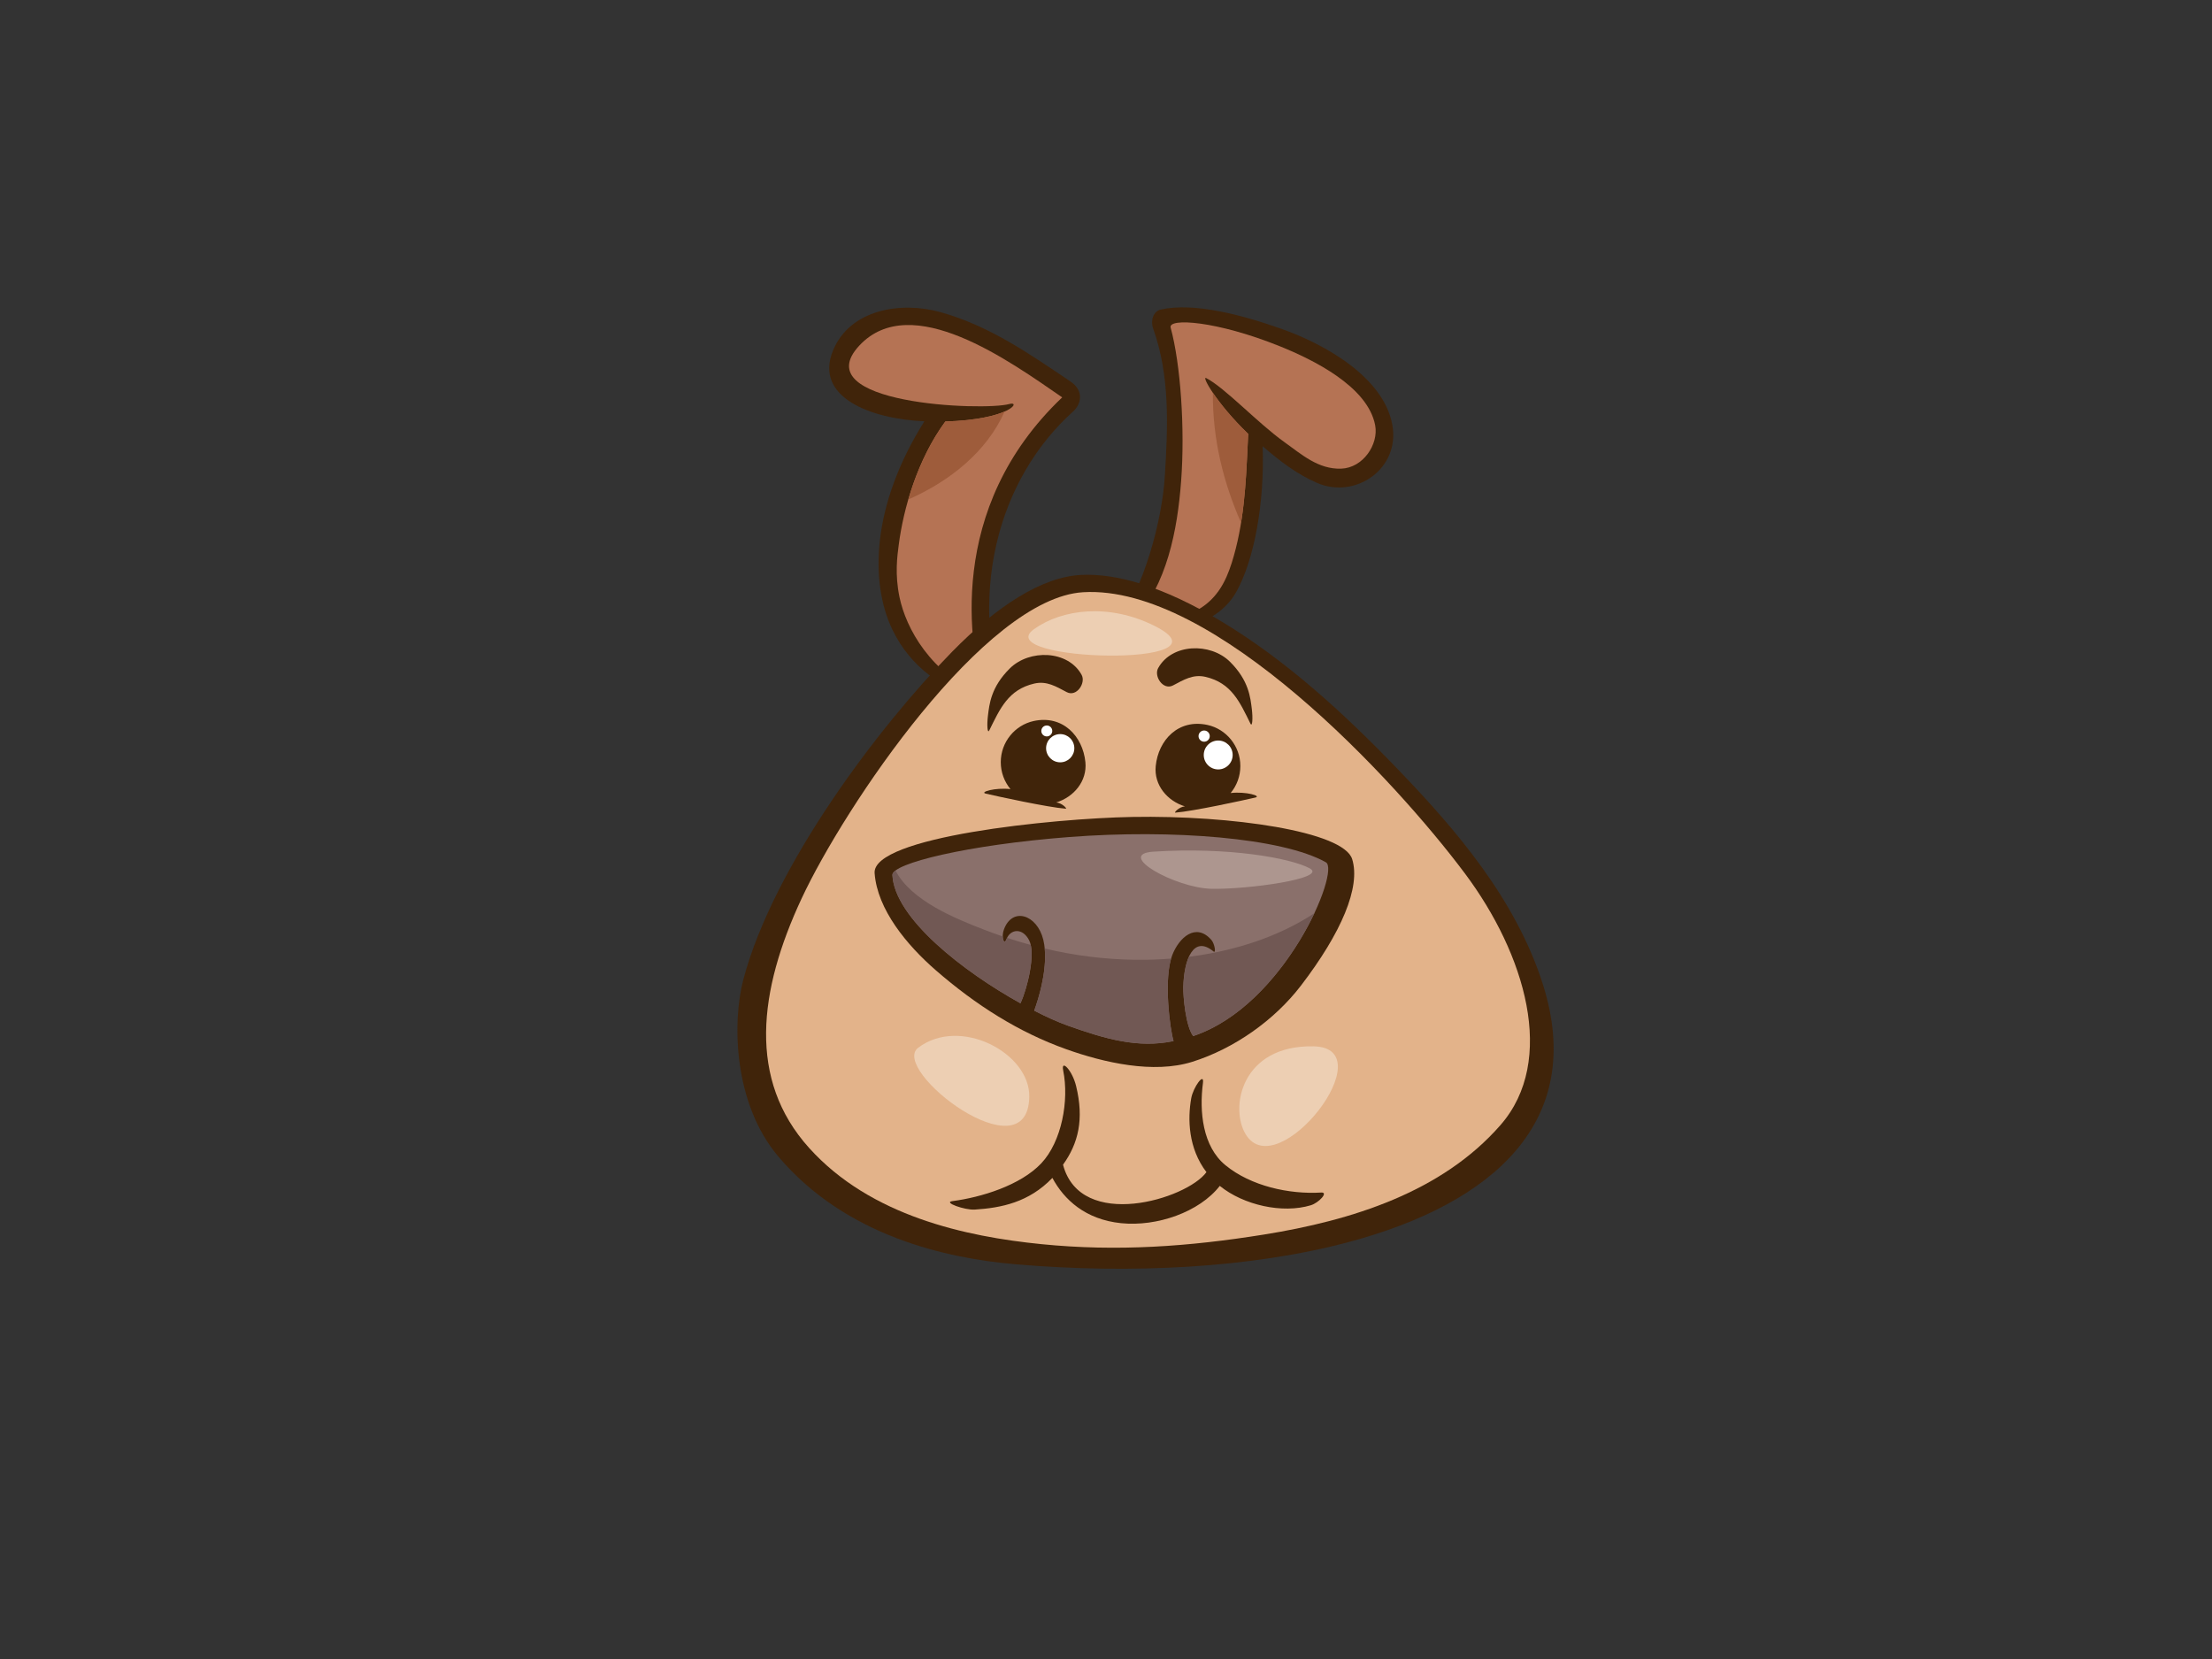 <?xml version="1.0" encoding="utf-8"?>
<!-- Generator: Adobe Illustrator 17.0.0, SVG Export Plug-In . SVG Version: 6.00 Build 0)  -->
<!DOCTYPE svg PUBLIC "-//W3C//DTD SVG 1.1//EN" "http://www.w3.org/Graphics/SVG/1.1/DTD/svg11.dtd">
<svg version="1.1" id="Layer_1" xmlns="http://www.w3.org/2000/svg" xmlns:xlink="http://www.w3.org/1999/xlink" x="0px" y="0px"
	 width="800px" height="600px" viewBox="0 0 800 600" enable-background="new 0 0 800 600" xml:space="preserve">
<rect x="0" y="0" width="800" height="600" fill="#333333" stroke="none"/>
<g>
	<path fill="#40240A" d="M503.534,153.532c-3.266-17.374-24.824-29.168-39.721-34.468c-14.878-5.293-31.949-9.743-43.966-7.127
		c-2.727,0.592-3.807,4.001-2.826,6.76c6.15,17.257,5.393,35.228,4.263,53.431c-0.988,15.879-7.253,40.152-18.391,55.704
		c10.231,2.08,35.273,2.266,44.235-13.774c6.586-11.783,10.238-32.361,9.533-52.672c6.017,5.228,12.412,10.147,19.748,13.296
		C490.282,180.635,506.531,169.447,503.534,153.532z"/>
	<path fill="#B57354" d="M443.587,208.607c1.431-3.248,2.462-6.705,3.353-10.223c3.574-14.035,3.87-29.387,4.488-41.458
		c-11.536-11.102-16.97-21.088-15.206-20.195c6.712,3.422,18.715,16.332,28.308,23.168c6.134,4.372,12.183,9.867,20.494,9.599
		c7.965-0.264,13.609-8.793,12.334-15.649c-2.637-14.163-22.756-23.888-34.465-28.614c-22.94-9.247-40.471-10.31-39.509-6.756
		c3.612,13.329,5.211,36.54,3.787,55.517c-1.339,17.795-5.085,37.348-17.273,50.821C422.664,224.54,436.743,224.134,443.587,208.607
		z"/>
	<path fill="#9E5C3B" d="M438.652,142.052c-0.124,16.699,3.724,32.271,10.193,47.017c1.815-11.253,2.102-22.704,2.583-32.143
		C445.503,151.227,441.208,145.839,438.652,142.052z"/>
	<path fill="#40240A" d="M365.792,263.445c-17.83-48.366-4.133-90.853,22.3-114.618c2.909-2.618,4.133-7.449-1.015-10.91
		c-14.589-9.803-29.081-20.05-46.971-25.03c-14.25-3.971-32.645-1.055-38.809,13.825c-7.026,16.958,13.639,24.812,33.023,25.657
		c-19.159,30.435-19.815,58.312-11.514,75.471c3.333,6.89,7.983,12.257,13.165,16.229
		C341.462,248.276,365.426,263.71,365.792,263.445z"/>
	<path fill="#B57354" d="M365.055,146.112c4.277-1.199,0.508,5.596-23.167,6.333c-10.224,13.956-15.161,31.604-16.841,44.552
		c-0.519,4.006-1.482,10.647,0.285,19.037c2.334,11.078,11.011,27.457,30.406,35.815c-4.845-17.321-14.043-67.74,28.423-108.138
		c-18.931-13.042-54.554-38.898-73.37-18.734C291.032,146.16,355.705,148.73,365.055,146.112z"/>
	<path fill="#9E5C3B" d="M363.326,148.842c-3.558,1.564-10.292,3.255-21.437,3.603c-6.339,8.65-10.624,18.71-13.382,28.199
		C343.672,173.963,356.916,163.277,363.326,148.842z"/>
	<path fill="#40240A" d="M281.477,418.257c-16.19-19.133-16.761-48.544-12.596-64.161c10.993-41.246,49.109-91.491,75.457-118.382
		c16.314-16.649,32.587-27.093,46.659-27.788c12.486-0.62,29.24,3.827,51.088,17.028c23.162,13.992,44.058,33.034,64.053,53.875
		c19.997,20.84,42.032,46.13,51.881,77.212c15.748,49.698-18.259,79.271-70.237,93.163c-35.222,9.418-78.7,11.635-120.543,8.034
		C342.54,455.114,305.98,447.214,281.477,418.257z"/>
	<path fill="#E3B38A" d="M289.895,324.993c15.557-33.346,66.153-108.686,101.835-110.808
		c47.375-2.821,112.944,68.085,138.124,101.779c21.664,28.991,33.301,67.487,12.803,90.946
		c-21.163,24.22-53.642,34.48-85.632,39.599c-27.03,4.326-52.8,6.213-80.407,3.452c-27.165-2.716-61.726-10.063-84.001-34.808
		C270.338,390.409,274.343,358.334,289.895,324.993z"/>
	<path fill="#40240A" d="M445.081,286.809c2.192-2.648,3.509-6.047,3.509-9.752c0-7.262-5.117-13.382-11.86-14.863
		c-10.552-2.318-17.812,5.463-18.746,14.863c-0.683,6.9,4.205,12.628,10.557,14.581c-2.053,0.128-4.079,2.307-3.477,2.263
		c6.406-0.474,24.941-4.527,28.953-5.459C456.379,287.898,450.696,286.188,445.081,286.809z"/>
	<path fill="#FFFFFF" d="M440.58,267.821c-2.882,0-5.225,2.341-5.225,5.229c0,2.881,2.343,5.223,5.225,5.223
		c2.888,0,5.229-2.343,5.229-5.223C445.809,270.161,443.468,267.821,440.58,267.821z"/>
	<path fill="#FFFFFF" d="M435.494,264.195c-1.114,0-2.026,0.906-2.026,2.028c0,1.12,0.912,2.027,2.026,2.027
		c1.123,0,2.03-0.907,2.03-2.027C437.525,265.101,436.617,264.195,435.494,264.195z"/>
	<path fill="#40240A" d="M365.451,285.392c-2.192-2.649-3.508-6.048-3.508-9.753c0-7.262,5.112-13.382,11.857-14.863
		c10.552-2.317,17.814,5.464,18.748,14.863c0.681,6.9-4.205,12.626-10.557,14.581c2.053,0.128,4.079,2.306,3.477,2.261
		c-6.41-0.471-24.941-4.524-28.955-5.456C354.153,286.478,359.835,284.77,365.451,285.392z"/>
	<path fill="#FFFFFF" d="M383.442,265.498c2.814,0,5.103,2.284,5.103,5.108c0,2.81-2.289,5.1-5.103,5.1
		c-2.821,0-5.108-2.29-5.108-5.1C378.335,267.783,380.621,265.498,383.442,265.498z"/>
	<path fill="#FFFFFF" d="M378.586,262.378c1.087,0,1.979,0.884,1.979,1.979c0,1.095-0.892,1.98-1.979,1.98
		c-1.096,0-1.981-0.885-1.981-1.98C376.605,263.262,377.49,262.378,378.586,262.378z"/>
	<path fill="#40240A" d="M489.038,310.73c-3.104-10.072-43.818-15.918-79.529-15.273c-28.978,0.529-94.16,7.212-93.192,20.335
		c0.966,13.122,11.646,26.006,22.167,35.15c14.47,12.572,29.93,22.385,47.171,28.533c13.549,4.831,31.486,8.958,45.536,4.549
		c15.13-4.75,29.694-15.024,39.253-27.488C485.215,337.266,492.142,320.804,489.038,310.73z"/>
	<path fill="#8A706B" d="M431.528,374.707c-2.731-3.542-3.643-14.443-3.571-17.628c0.233-10.256,3.742-18.948,10.889-12.992
		c1.078,0.896,0.431-2.835-0.732-4.153c-5.647-6.417-11.752-0.817-14.2,5.633c-3.167,8.367-0.827,26.486,0.521,30.952
		c-12.854,2.697-24.712-0.764-38.265-5.593c-3.443-1.226-7.61-3.086-12.134-5.406c1.287-3.479,5.561-16.269,3.291-25.622
		c-2.228-9.18-11.269-12.032-14.27-3.661c-0.988,2.76,0.052,5.8,0.912,3.495c1.41-3.773,5.842-4.339,8.243,0.353
		c2.399,4.69-0.526,17.035-3.14,22.771c-20.656-11.431-45.576-30.765-46.32-46.412c-0.198-4.135,26.913-10.869,64.019-13.727
		c37.106-2.857,77.034,0.273,92.761,9.15C484.822,314.854,464.75,363.631,431.528,374.707z"/>
	<path fill="#715854" d="M364.215,339.184c-0.088,0.175-0.171,0.357-0.247,0.548c-0.598,1.602-1.28,0.622-1.312-1.047
		c-2.21-0.755-4.416-1.559-6.622-2.408c-10.247-3.955-26.603-10.505-32.151-21.455c-0.764,0.57-1.157,1.114-1.132,1.622
		c0.744,15.647,25.664,34.981,46.32,46.412c2.349-5.155,4.937-15.626,3.699-21.105C369.911,340.974,367.059,340.125,364.215,339.184
		z"/>
	<path fill="#715854" d="M423.563,346.686c-4.259,0.339-8.506,0.49-12.691,0.438c-11.392-0.133-22.309-1.536-33.038-4.075
		c0.858,8.87-2.651,19.371-3.798,22.47c4.524,2.32,8.69,4.18,12.134,5.406c13.553,4.829,25.411,8.29,38.265,5.593
		C423.143,372.24,420.953,355.446,423.563,346.686z"/>
	<path fill="#715854" d="M429.996,346.026c-1.262,2.787-1.941,6.777-2.039,11.053c-0.072,3.185,0.84,14.086,3.571,17.628
		c20.718-6.905,36.311-28.465,43.845-44.447C462.183,338.968,446.172,343.977,429.996,346.026z"/>
	<path fill="#AD968F" d="M417.204,308.01c27.135-1.739,49.426,2.304,56.409,5.999c6.985,3.69-22.56,7.731-35.514,7.435
		C425.153,321.15,403.051,308.915,417.204,308.01z"/>
	<path fill="#EDCFB3" d="M373.968,227.536c10.189-7.278,27.089-9.424,43.577-1.179C448.167,241.668,357.481,239.312,373.968,227.536
		z"/>
	<path fill="#40240A" d="M452.749,256.504c-0.519-4.149-1.038-10.375-7.929-17.185c-7.091-7.01-21.031-6.62-25.959,2.316
		c-1.626,2.947,1.799,8.13,5.37,6.262c3.886-2.035,7.246-4.152,11.765-3.097c9.393,2.187,12.394,9.114,16.233,16.891
		C452.96,263.167,453.14,259.667,452.749,256.504z"/>
	<path fill="#40240A" d="M357.293,258.927c0.517-4.15,1.035-10.375,7.924-17.186c7.093-7.01,21.033-6.62,25.961,2.315
		c1.626,2.949-1.801,8.132-5.373,6.264c-3.881-2.036-7.241-4.153-11.765-3.1c-9.391,2.188-12.39,9.116-16.231,16.892
		C357.082,265.589,356.897,262.088,357.293,258.927z"/>
	<path fill="#40240A" d="M477.861,431.296c-11.682,0.705-25.444-2.345-34.631-9.858c-8.342-6.824-9.506-19.501-8.167-29.748
		c0.541-4.131-3.535,1.568-4.232,5.483c-1.343,7.538-1.103,18.086,5.496,26.747c-7.1,9.786-45.527,21.446-51.87-2.695
		c5.552-7.704,7.655-16.464,4.73-28.447c-1.395-5.741-5.544-9.923-4.667-5.611c2.192,10.822-0.53,25.707-7.92,33.555
		c-7.522,7.987-21.783,12.327-32.151,13.679c-3.522,0.458,4.497,3.297,8.084,3.062c9.582-0.62,19.58-2.594,28.079-11.458
		c4.223,7.873,11.931,15.045,24.833,16.372c12.967,1.334,28.333-4.009,35.709-13.486c8.596,6.965,22.654,10.121,32.93,7.001
		C476.96,435.02,480.574,431.139,477.861,431.296z"/>
	<path fill="#EDCFB3" d="M450.534,410.252c-5.887-9.636-1.568-32.356,24.528-31.832
		C501.156,378.938,462.012,429.041,450.534,410.252z"/>
	<path fill="#EDCFB3" d="M332.071,378.936c15.132-11.478,40.473,1.88,40.186,17.749
		C371.731,425.386,321.642,386.849,332.071,378.936z"/>
</g>
</svg>
